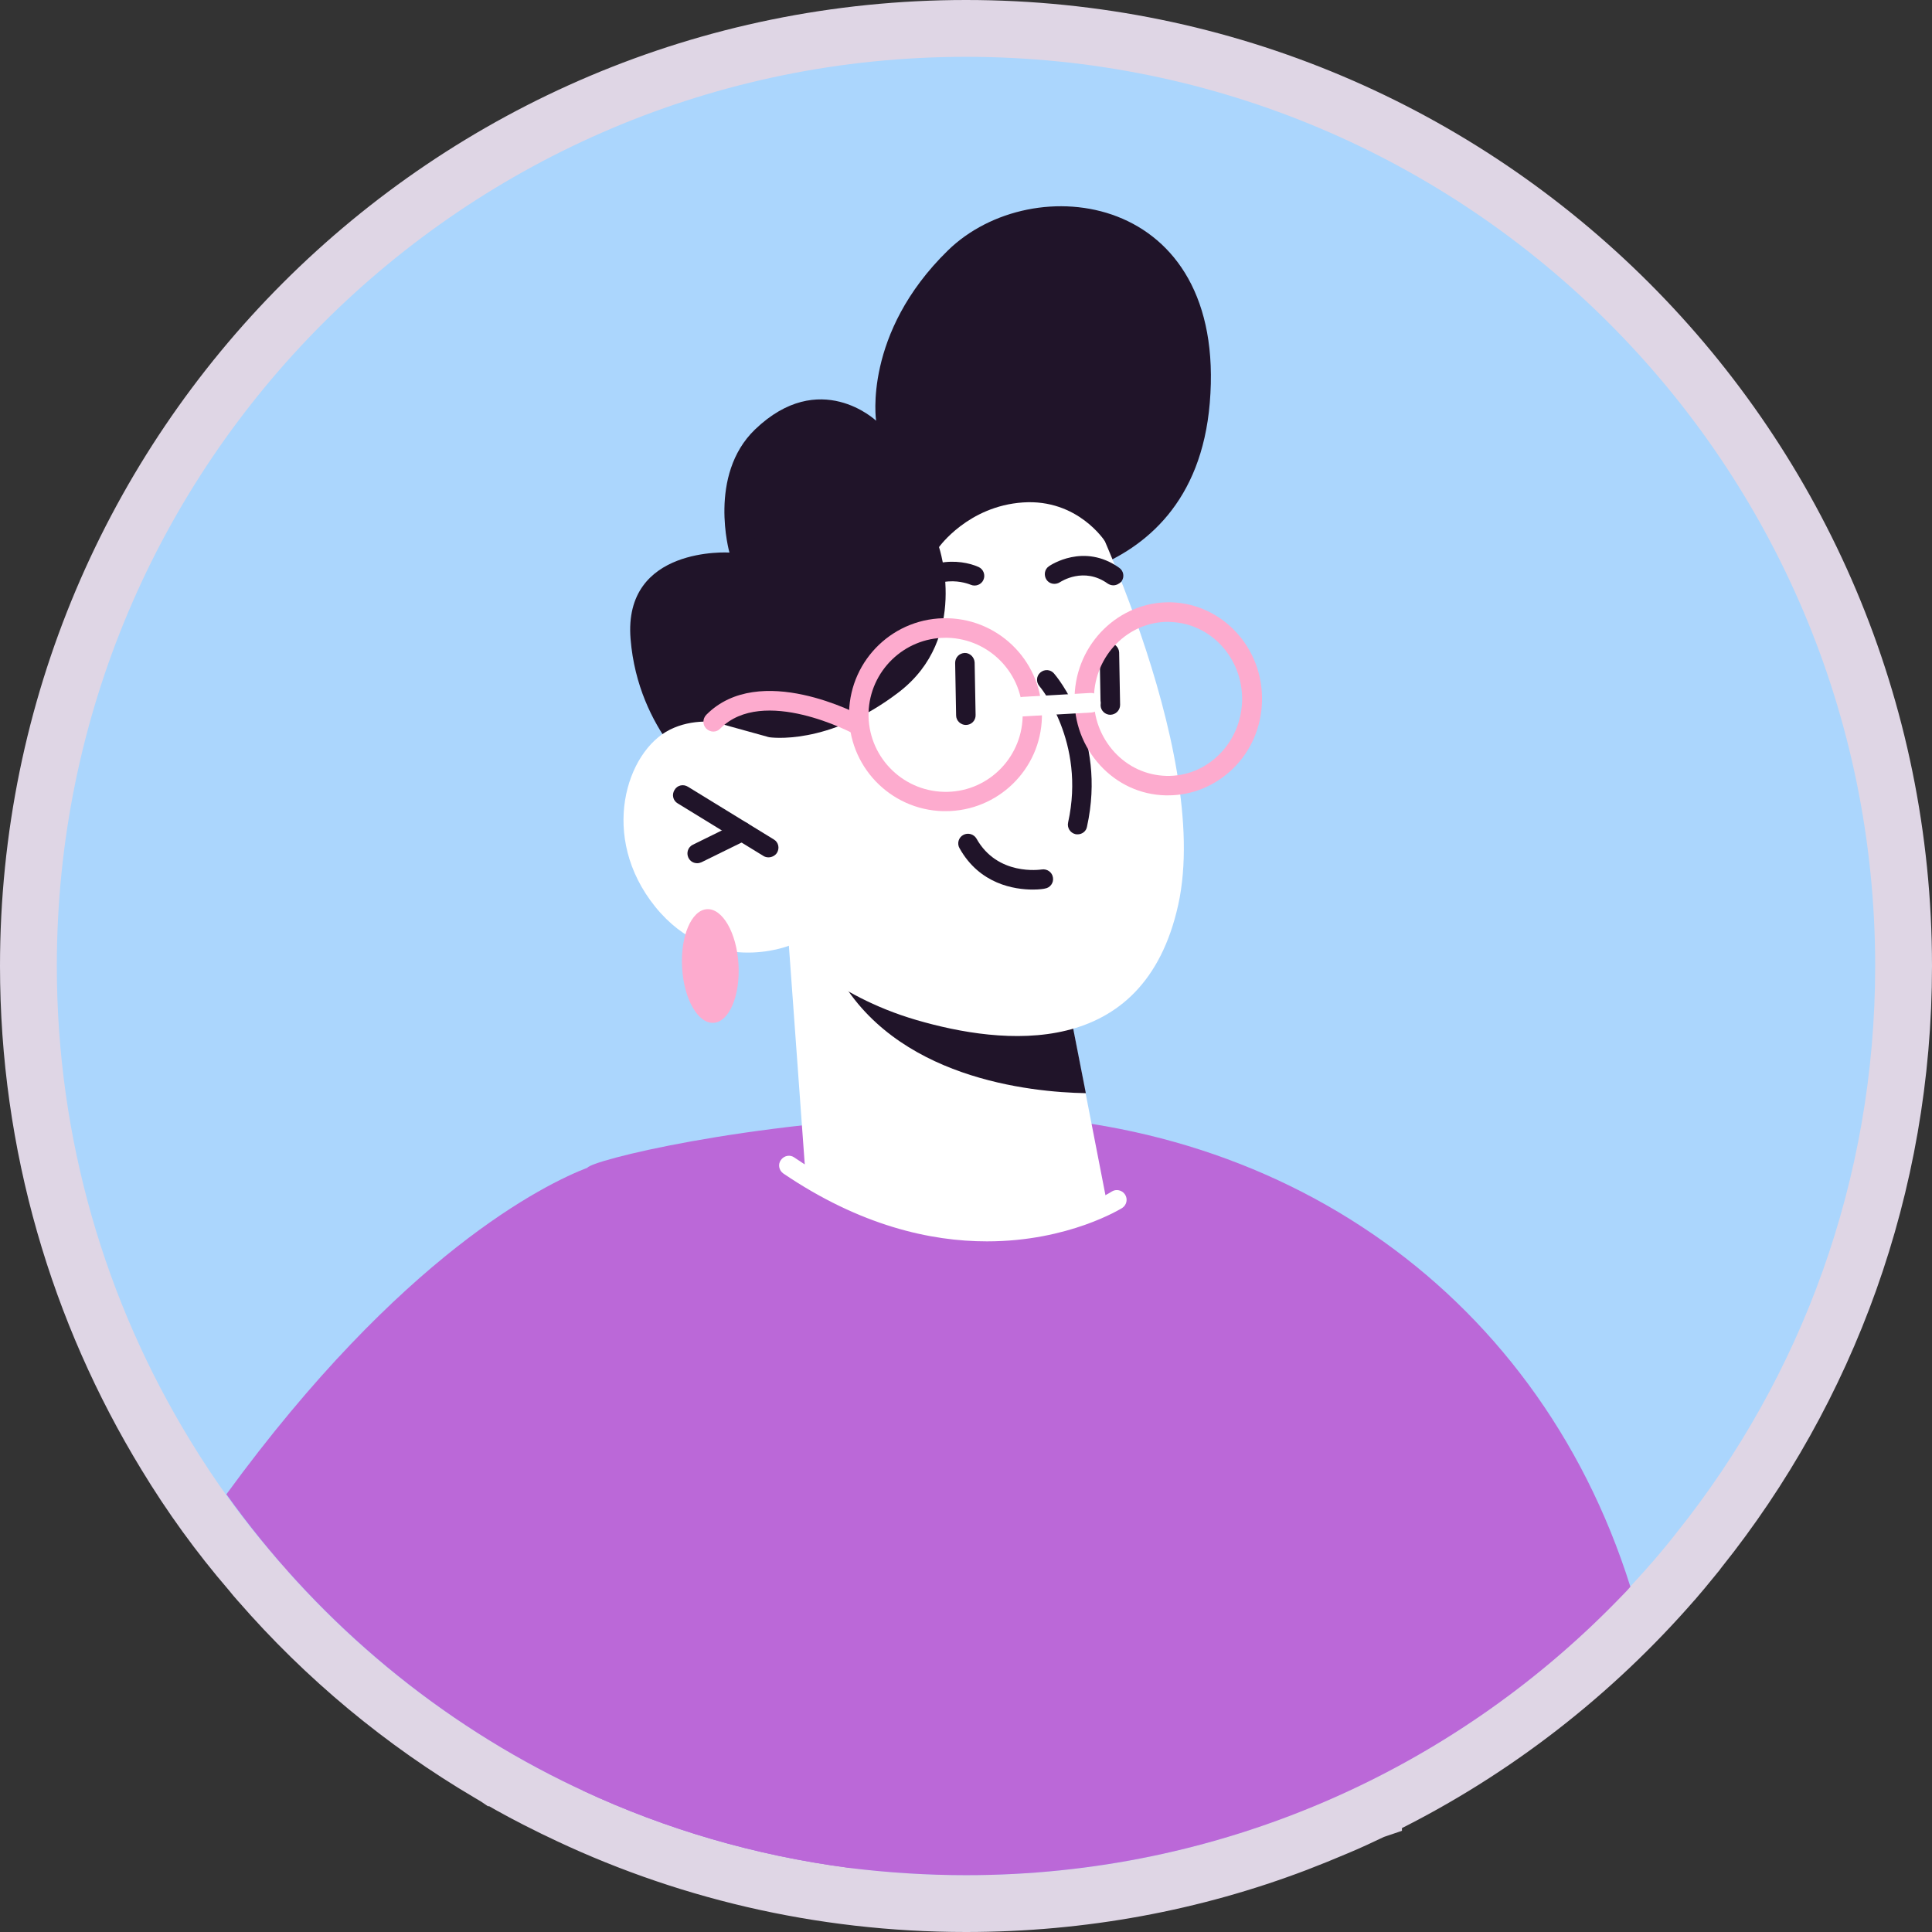 <svg width="34" height="34" viewBox="0 0 34 34" fill="none" xmlns="http://www.w3.org/2000/svg">
<rect x="0" y="0" width="34" height="34" fill="#333333" stroke="none"/>
<path d="M29.454 27.82L29.457 27.817L29.46 27.814C29.561 27.696 29.668 27.57 29.77 27.444L29.77 27.443C29.811 27.392 29.859 27.334 29.905 27.273C32.157 24.456 33.5 20.883 33.5 17C33.5 7.886 26.114 0.5 17 0.5C7.886 0.5 0.5 7.886 0.5 17C0.5 20.149 1.385 23.094 2.914 25.6C3.354 26.326 3.851 27.014 4.405 27.657C4.458 27.725 4.515 27.79 4.56 27.841L4.563 27.844C4.563 27.844 4.563 27.845 4.564 27.845C5.719 29.174 7.087 30.312 8.612 31.21C8.656 31.237 8.701 31.264 8.738 31.285L8.741 31.287L8.742 31.287C9.047 31.465 9.359 31.631 9.678 31.787C9.702 31.799 9.726 31.811 9.746 31.821C9.768 31.831 9.786 31.84 9.803 31.848L9.803 31.848L9.807 31.85C11.982 32.909 14.424 33.5 17 33.5C19.048 33.5 21.009 33.129 22.817 32.441L22.817 32.441C23.057 32.349 23.288 32.255 23.518 32.157C23.746 32.063 23.964 31.959 24.169 31.862L24.172 31.861C24.172 31.86 24.173 31.86 24.173 31.86C24.205 31.845 24.235 31.83 24.259 31.818L24.261 31.817C24.288 31.804 24.307 31.794 24.326 31.785L24.326 31.785L24.337 31.78C26.302 30.806 28.036 29.451 29.454 27.82Z" fill="#ABD6FD" stroke="#DFD6E5"/>
<path d="M28.692 27.924C28.657 27.965 28.623 28.003 28.585 28.041C28.537 28.092 28.486 28.144 28.438 28.192C25.534 31.157 21.484 33 17.002 33C16.309 33 15.619 32.955 14.95 32.873C14.943 32.869 14.94 32.869 14.933 32.869C13.285 32.653 11.713 32.19 10.262 31.514C10.399 25.717 10.341 20.645 10.341 20.549C10.396 20.428 13.079 19.739 16.652 19.622C22.274 19.443 27.024 22.615 28.692 27.924Z" fill="#BB68D8"/>
<path d="M14.95 32.873C14.943 32.87 14.939 32.87 14.932 32.87C13.285 32.653 11.713 32.19 10.261 31.514C10.141 31.459 10.021 31.401 9.901 31.342C7.536 30.172 5.505 28.428 3.984 26.297C7.066 22.073 9.585 20.84 10.34 20.549C10.495 20.487 10.574 20.466 10.574 20.466L14.95 32.873Z" fill="#BB68D8"/>
<path d="M17.367 10.308C17.367 10.308 20.998 10.572 21.29 7.092C21.602 3.385 18.177 2.946 16.681 4.408C15.184 5.87 15.418 7.404 15.418 7.404C15.418 7.404 14.426 6.464 13.286 7.559C12.452 8.365 12.837 9.724 12.837 9.724C12.837 9.724 10.963 9.604 11.097 11.245C11.23 12.885 12.38 13.747 12.38 13.747L17.367 10.308Z" fill="#201429"/>
<path d="M13.883 16.643L14.164 20.514C14.164 20.514 14.943 21.575 17.222 21.595C18.918 21.609 19.484 21.187 19.484 21.187L19.106 19.244L18.736 17.35L14.579 16.743L13.883 16.643Z" fill="white"/>
<path d="M14.582 16.743C14.599 16.849 14.647 16.969 14.723 17.107C15.728 18.977 18.127 19.221 19.109 19.238L18.738 17.343L14.582 16.743Z" fill="#201429"/>
<path d="M18.957 8.461C18.957 8.461 21.342 13.166 20.735 15.922C20.127 18.678 17.636 18.39 16.129 17.951C14.622 17.511 13.884 16.643 13.884 16.643C13.884 16.643 12.529 17.189 11.533 15.96C10.538 14.728 11.022 13.221 11.791 12.84C12.56 12.456 13.531 12.974 13.531 12.974L12.717 11.615C12.714 11.608 15.398 4.305 18.957 8.461Z" fill="white"/>
<path d="M12.996 16.967C13.029 17.52 12.833 17.983 12.559 18C12.284 18.017 12.036 17.584 12.004 17.033C11.971 16.48 12.167 16.017 12.441 16C12.714 15.983 12.964 16.416 12.996 16.967Z" fill="#FDABCE"/>
<path d="M13.525 15.088C13.494 15.088 13.463 15.081 13.436 15.064L11.926 14.138C11.843 14.09 11.819 13.983 11.871 13.901C11.919 13.818 12.025 13.794 12.108 13.846L13.618 14.773C13.7 14.821 13.724 14.927 13.673 15.009C13.642 15.057 13.583 15.088 13.525 15.088Z" fill="#201429"/>
<path d="M12.27 15.191C12.204 15.191 12.146 15.157 12.115 15.095C12.074 15.009 12.108 14.906 12.194 14.865L12.983 14.477C13.069 14.436 13.172 14.47 13.213 14.556C13.255 14.642 13.22 14.745 13.134 14.786L12.345 15.174C12.321 15.184 12.297 15.191 12.27 15.191Z" fill="#201429"/>
<path d="M19.593 10.301C19.559 10.301 19.525 10.29 19.494 10.27C19.072 9.968 18.67 10.236 18.653 10.246C18.574 10.297 18.468 10.28 18.416 10.201C18.365 10.122 18.382 10.016 18.461 9.964C18.485 9.947 19.075 9.549 19.696 9.992C19.775 10.047 19.792 10.153 19.737 10.232C19.7 10.273 19.645 10.301 19.593 10.301Z" fill="#201429"/>
<path d="M18.965 14.683C18.951 14.683 18.941 14.683 18.927 14.68C18.834 14.659 18.776 14.566 18.797 14.474C19.112 13.049 18.299 12.082 18.292 12.075C18.23 12.003 18.237 11.896 18.309 11.835C18.381 11.773 18.488 11.78 18.549 11.852C18.587 11.896 19.483 12.95 19.129 14.549C19.116 14.628 19.044 14.683 18.965 14.683Z" fill="#201429"/>
<path d="M19.54 12.579C19.448 12.579 19.369 12.504 19.369 12.411L19.352 11.488C19.352 11.392 19.424 11.316 19.52 11.313C19.609 11.313 19.691 11.389 19.695 11.481L19.712 12.404C19.712 12.501 19.636 12.576 19.54 12.579Z" fill="#201429"/>
<path d="M16.997 12.758C16.905 12.758 16.826 12.682 16.826 12.59L16.809 11.666C16.809 11.57 16.881 11.495 16.977 11.491C17.069 11.488 17.148 11.567 17.152 11.659L17.169 12.583C17.172 12.679 17.097 12.758 16.997 12.758C17.001 12.758 17.001 12.758 16.997 12.758Z" fill="#201429"/>
<path d="M19.445 9.525C19.445 9.525 18.968 8.777 18.004 8.842C17.036 8.907 16.525 9.628 16.525 9.628C16.525 9.628 17.067 11.224 15.818 12.181C14.569 13.139 13.536 12.974 13.536 12.974L12.557 12.703L11.758 11.361L14.297 8.19L17.726 6.048L19.662 7.565L19.445 9.525Z" fill="#201429"/>
<path d="M18.177 15.655C17.854 15.655 17.24 15.562 16.886 14.927C16.838 14.845 16.869 14.738 16.951 14.694C17.034 14.649 17.137 14.677 17.185 14.759C17.555 15.418 18.303 15.305 18.334 15.301C18.427 15.287 18.516 15.349 18.53 15.442C18.547 15.534 18.482 15.624 18.389 15.637C18.379 15.641 18.297 15.655 18.177 15.655Z" fill="#201429"/>
<path d="M20.555 13.997C20.541 13.997 20.527 13.997 20.514 13.997C20.071 13.987 19.663 13.798 19.361 13.469C19.058 13.139 18.897 12.71 18.911 12.257C18.935 11.32 19.7 10.582 20.603 10.599C21.512 10.623 22.233 11.402 22.209 12.339C22.199 12.793 22.017 13.215 21.698 13.527C21.385 13.829 20.984 13.997 20.555 13.997ZM20.558 10.943C19.851 10.943 19.271 11.53 19.251 12.264C19.24 12.628 19.371 12.971 19.611 13.235C19.851 13.496 20.174 13.644 20.521 13.654C20.874 13.664 21.2 13.53 21.451 13.283C21.705 13.033 21.849 12.696 21.859 12.333C21.876 11.584 21.306 10.963 20.589 10.946C20.582 10.943 20.569 10.943 20.558 10.943Z" fill="#FDABCE"/>
<path d="M16.641 14.275C16.627 14.275 16.613 14.275 16.596 14.275C15.659 14.251 14.918 13.472 14.942 12.535C14.966 11.598 15.742 10.856 16.682 10.88C17.619 10.905 18.36 11.684 18.336 12.62C18.316 13.54 17.561 14.275 16.641 14.275ZM16.641 11.224C15.91 11.224 15.306 11.81 15.285 12.545C15.268 13.293 15.858 13.914 16.607 13.935C17.355 13.956 17.976 13.362 17.997 12.614C18.014 11.865 17.423 11.244 16.675 11.224C16.665 11.224 16.651 11.224 16.641 11.224Z" fill="#FDABCE"/>
<path d="M18.004 12.607C17.915 12.607 17.839 12.535 17.832 12.446C17.826 12.35 17.898 12.271 17.994 12.264L19.188 12.195C19.281 12.188 19.363 12.261 19.37 12.357C19.377 12.453 19.305 12.532 19.209 12.539L18.014 12.607C18.011 12.607 18.008 12.607 18.004 12.607Z" fill="white"/>
<path d="M15.111 12.936C15.083 12.936 15.056 12.93 15.028 12.916C15.011 12.905 13.426 12.061 12.674 12.823C12.609 12.892 12.499 12.892 12.43 12.823C12.362 12.758 12.362 12.648 12.43 12.579C13.364 11.636 15.118 12.572 15.193 12.614C15.275 12.658 15.306 12.765 15.262 12.847C15.231 12.902 15.169 12.936 15.111 12.936Z" fill="#FDABCE"/>
<path d="M17.369 21.846C16.378 21.846 15.142 21.571 13.786 20.652C13.707 20.597 13.687 20.49 13.742 20.415C13.797 20.336 13.903 20.315 13.979 20.37C17.109 22.498 19.463 21.036 19.562 20.971C19.641 20.919 19.748 20.943 19.799 21.022C19.851 21.101 19.827 21.208 19.748 21.259C19.734 21.266 18.811 21.846 17.369 21.846Z" fill="white"/>
<path d="M15.852 10.754C15.821 10.754 15.787 10.743 15.756 10.726C15.677 10.675 15.656 10.568 15.708 10.489C16.188 9.762 16.909 9.837 17.221 9.978C17.307 10.016 17.345 10.119 17.307 10.204C17.27 10.29 17.166 10.328 17.081 10.29C17.053 10.28 16.432 10.016 15.993 10.678C15.962 10.726 15.91 10.754 15.852 10.754Z" fill="#201429"/>
</svg>
